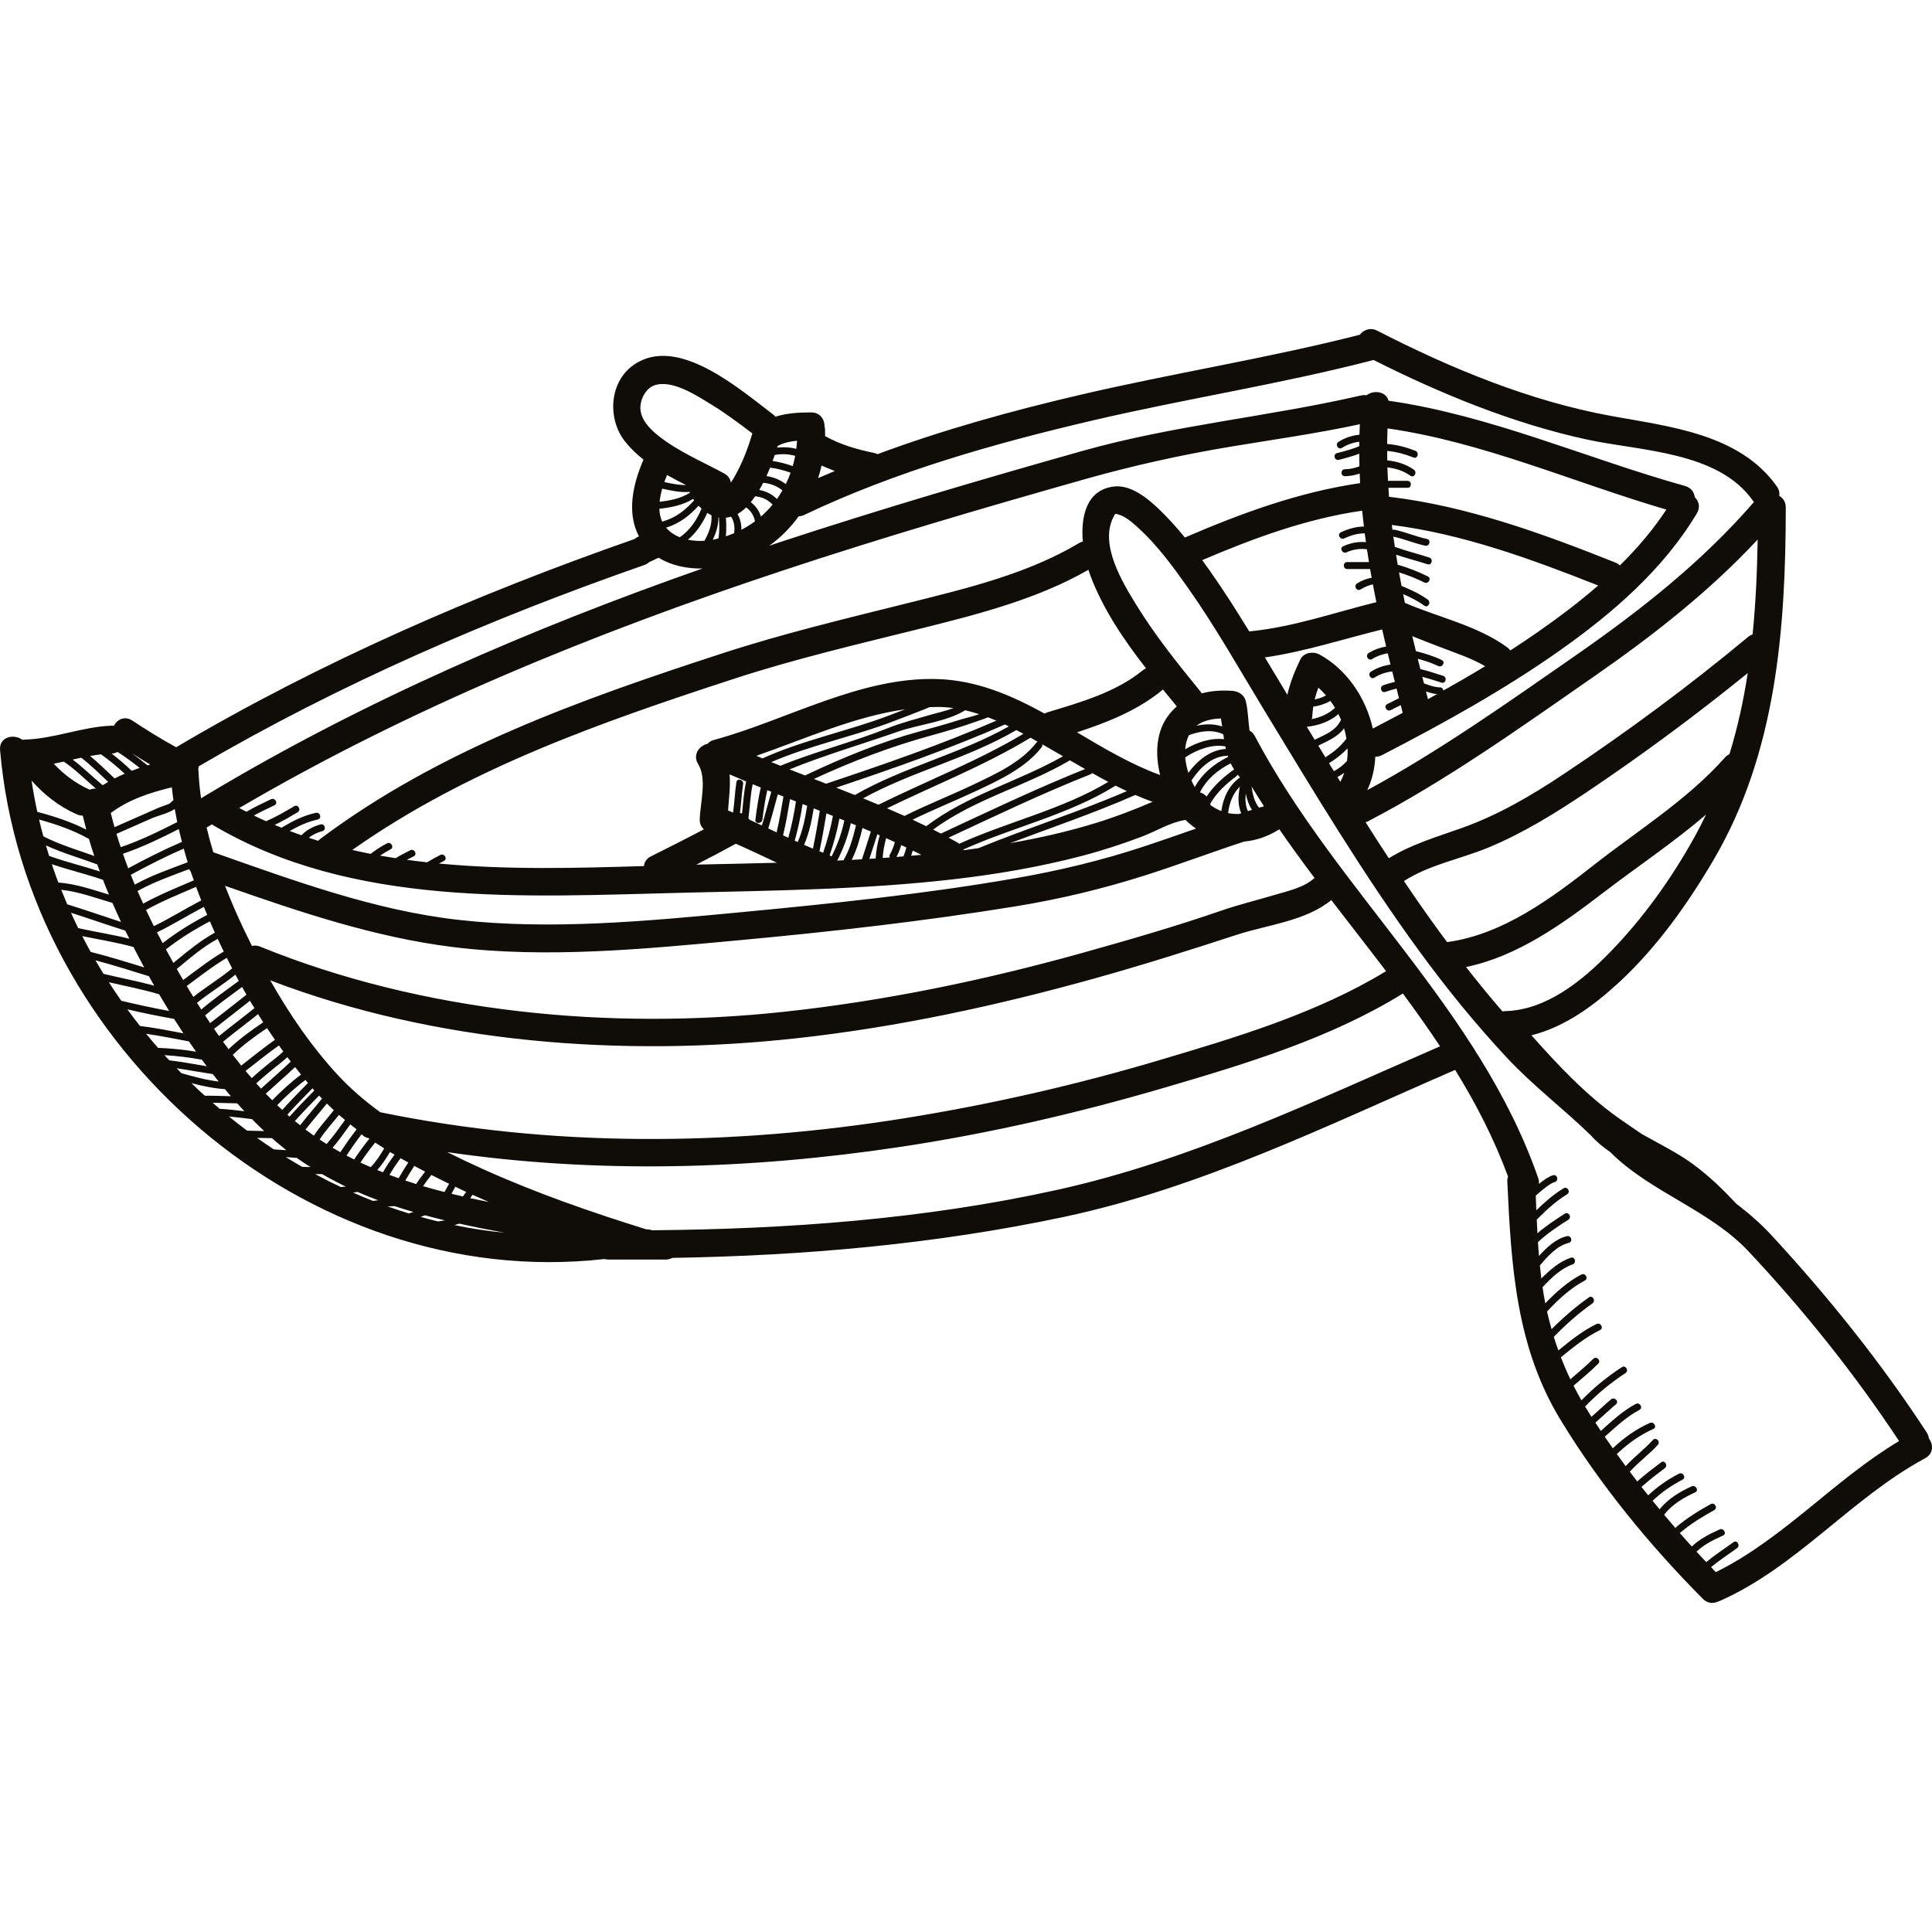 <svg width="54" height="54" viewBox="0 0 54 54" fill="none" xmlns="http://www.w3.org/2000/svg">
<g clip-path="url(#clip0_1022_576)">
<path d="M53.912 40.201C53.906 40.147 53.887 40.09 53.849 40.032C52.577 38.087 51.116 36.263 49.541 34.555C49.227 34.213 48.888 33.916 48.53 33.645C48.17 33.258 47.791 32.891 47.364 32.571C46.905 32.227 46.388 31.979 45.892 31.698C45.665 31.544 45.438 31.391 45.215 31.232C44.313 30.589 43.539 29.762 42.804 28.937C43.743 28.704 44.567 28.094 45.272 27.439C46.321 26.464 47.176 25.259 47.898 24.028C49.649 21.043 49.91 17.577 49.913 14.186C49.913 14.027 49.836 13.919 49.73 13.861C49.745 13.78 49.729 13.691 49.666 13.6C48.631 12.128 46.671 11.925 45.037 11.627C42.77 11.215 40.539 10.294 38.499 9.245C38.301 9.142 38.112 9.22 38.005 9.357C35.427 10.015 32.777 10.431 30.186 11.037C28.271 11.484 26.37 12.009 24.527 12.694C24.496 12.678 24.463 12.666 24.429 12.659C23.95 12.561 23.49 12.428 23.062 12.19C23.063 12.131 23.062 12.072 23.06 12.013C23.059 11.982 23.055 11.951 23.047 11.921C23.049 11.725 22.924 11.526 22.671 11.527C22.332 11.527 21.991 11.546 21.674 11.647C21.652 11.622 21.629 11.599 21.603 11.58C20.681 10.885 18.959 9.364 17.736 10.182C17.023 10.66 16.969 11.704 17.47 12.34C17.622 12.532 17.796 12.697 17.986 12.846C17.696 13.522 17.506 14.316 17.858 14.991L17.805 15.018C17.779 15.031 17.756 15.047 17.735 15.066C13.297 16.618 8.973 18.491 4.923 20.886C4.505 20.656 4.099 20.406 3.701 20.142C3.484 19.998 3.275 20.109 3.182 20.287C3.16 20.285 3.139 20.282 3.115 20.283C2.292 20.314 1.51 20.652 0.683 20.672C0.663 20.673 0.644 20.676 0.626 20.679C0.389 20.5 -0.03 20.593 0.002 20.964C0.711 29.263 8.565 36.134 16.894 35.19C16.928 35.199 16.964 35.205 17.005 35.205H18.603C18.677 35.205 18.739 35.187 18.791 35.158C22.465 35.099 26.141 34.776 29.739 34.013C33.559 33.201 37.111 31.451 40.672 29.904C41.253 30.846 41.761 31.83 42.15 32.884C42.134 32.93 42.127 32.98 42.13 33.029C42.239 35.374 42.368 37.638 43.623 39.695C44.723 41.5 46.106 43.189 47.595 44.687C47.725 44.818 47.881 44.826 48.01 44.767C48.029 44.761 48.048 44.757 48.067 44.748C50.227 43.792 51.746 41.872 53.807 40.759C54.047 40.629 54.04 40.371 53.912 40.201ZM47.345 23.427C46.699 24.584 45.917 25.676 44.99 26.626C44.225 27.41 43.215 28.238 42.065 28.261C42.041 28.262 42.017 28.265 41.994 28.269C41.643 27.865 41.305 27.45 40.976 27.028C42.41 26.735 43.678 25.82 44.817 24.947C45.757 24.227 46.773 23.549 47.684 22.769C47.578 22.992 47.465 23.211 47.345 23.427ZM48.339 21.078C48.29 21.101 48.247 21.134 48.211 21.175C47.167 22.349 45.804 23.195 44.575 24.157C43.373 25.099 42.022 26.111 40.47 26.329C40.462 26.33 40.456 26.332 40.449 26.334C40.376 26.236 40.303 26.139 40.231 26.041C39.892 25.576 39.562 25.104 39.241 24.626C39.946 24.169 40.833 24.007 41.599 23.69C42.587 23.281 43.497 22.713 44.382 22.119C45.92 21.084 47.411 19.981 48.85 18.813C48.732 19.581 48.567 20.338 48.339 21.078ZM48.986 17.731C48.943 17.747 48.9 17.769 48.86 17.802C47.206 19.178 45.485 20.451 43.694 21.643C42.805 22.235 41.873 22.782 40.863 23.141C40.159 23.392 39.448 23.597 38.818 23.989C38.599 23.655 38.383 23.32 38.169 22.982C38.192 22.975 38.216 22.966 38.24 22.954C40.452 21.799 42.517 20.322 44.563 18.901C46.2 17.763 47.77 16.538 49.127 15.08C49.113 15.965 49.074 16.852 48.986 17.731ZM37.282 21.554C37.236 21.48 37.191 21.406 37.146 21.332C37.335 21.216 37.514 21.079 37.664 20.916C37.67 21.034 37.665 21.152 37.649 21.269C37.545 21.386 37.42 21.482 37.282 21.554ZM37.572 21.599C37.543 21.686 37.507 21.771 37.463 21.852C37.436 21.808 37.409 21.763 37.382 21.719C37.449 21.684 37.512 21.644 37.572 21.599ZM37.185 19.591C37.23 19.653 37.274 19.716 37.314 19.783C37.138 19.951 36.904 20.054 36.662 20.1C36.673 20.067 36.68 20.031 36.681 19.991C36.685 19.91 36.694 19.83 36.706 19.751C36.875 19.73 37.037 19.675 37.185 19.591ZM36.746 19.55C36.774 19.438 36.807 19.327 36.848 19.219C36.924 19.287 36.996 19.36 37.063 19.438C36.964 19.491 36.857 19.529 36.746 19.55ZM37.41 19.958C37.436 20.012 37.461 20.067 37.484 20.122C37.48 20.128 37.476 20.131 37.473 20.137C37.327 20.432 37.024 20.539 36.746 20.676C36.673 20.556 36.599 20.435 36.526 20.314C36.848 20.28 37.169 20.169 37.41 19.958ZM37.567 20.356C37.596 20.451 37.617 20.547 37.633 20.644C37.478 20.857 37.271 21.027 37.045 21.166C36.979 21.058 36.913 20.95 36.847 20.842C37.113 20.707 37.392 20.597 37.567 20.356ZM36.878 18.293C36.702 18.199 36.44 18.237 36.345 18.432C36.188 18.756 36.06 19.079 35.982 19.419C35.972 19.404 35.963 19.388 35.954 19.372C35.752 19.04 35.553 18.707 35.354 18.375C36.469 18.214 37.538 17.863 38.632 17.593C38.668 17.752 38.705 17.911 38.743 18.07C38.571 18.1 38.405 18.158 38.254 18.253C38.148 18.32 38.246 18.488 38.352 18.421C38.488 18.335 38.634 18.285 38.788 18.26C38.813 18.366 38.84 18.471 38.866 18.576C38.671 18.601 38.485 18.668 38.319 18.772C38.213 18.839 38.311 19.008 38.417 18.94C38.567 18.845 38.736 18.785 38.913 18.766C38.937 18.863 38.962 18.961 38.987 19.058C38.879 19.083 38.773 19.116 38.666 19.151C38.548 19.191 38.599 19.379 38.718 19.339C38.823 19.304 38.927 19.271 39.034 19.246C39.057 19.336 39.08 19.426 39.102 19.515L38.773 19.68C38.661 19.736 38.759 19.904 38.871 19.848L39.151 19.708C39.169 19.78 39.187 19.852 39.206 19.924C38.928 20.072 38.65 20.219 38.37 20.364C38.179 19.498 37.627 18.695 36.878 18.293ZM34.192 20.525C34.198 20.57 34.204 20.616 34.211 20.661C33.844 20.619 33.455 20.747 33.126 20.942C33.137 20.806 33.169 20.673 33.229 20.55C33.543 20.43 33.901 20.382 34.192 20.525ZM33.442 20.284C33.629 20.14 33.878 20.09 34.125 20.081C34.138 20.156 34.148 20.23 34.159 20.304C33.931 20.228 33.683 20.232 33.442 20.284ZM34.994 22.636C34.956 22.649 34.918 22.66 34.879 22.672C34.81 22.517 34.8 22.349 34.82 22.181C34.852 22.344 34.905 22.501 34.994 22.636ZM34.983 21.984C35.095 22.168 35.209 22.351 35.326 22.532C35.313 22.54 35.3 22.546 35.288 22.553C35.264 22.556 35.241 22.559 35.216 22.567C35.207 22.57 35.199 22.573 35.19 22.575C35.06 22.413 35.01 22.195 34.983 21.984ZM35.758 23.179C36.075 23.64 36.405 24.092 36.742 24.54C36.738 24.543 36.734 24.545 36.731 24.548C36.44 24.81 35.986 24.907 35.621 25.015C35.131 25.162 34.633 25.281 34.149 25.448C32.864 25.892 31.552 26.271 30.242 26.637C27.52 27.396 24.751 27.972 21.94 28.277C17.071 28.805 11.829 28.314 7.273 26.459C7.186 26.423 7.109 26.421 7.043 26.441C6.967 26.29 6.893 26.138 6.82 25.986C6.628 25.583 6.451 25.174 6.289 24.758C8.362 25.485 10.465 26.197 12.65 26.469C15.274 26.795 18.023 26.524 20.645 26.281C23.233 26.042 25.835 25.748 28.401 25.33C29.622 25.131 30.827 24.842 32.006 24.467C32.935 24.171 33.848 23.826 34.775 23.522C35.102 23.492 35.435 23.384 35.758 23.179ZM10.629 31.087C10.195 30.772 9.789 30.424 9.427 30.031C8.7 29.242 8.086 28.342 7.554 27.401C12.171 29.166 17.394 29.555 22.27 29.019C25.099 28.709 27.883 28.104 30.621 27.34C31.949 26.969 33.263 26.554 34.573 26.126C35.422 25.849 36.498 25.744 37.21 25.157C37.719 25.821 38.236 26.479 38.742 27.144C36.797 28.327 34.545 28.997 32.378 29.64C30.053 30.33 27.685 30.869 25.29 31.254C20.446 32.032 15.444 32.08 10.629 31.087ZM11.411 32.492C11.317 32.636 11.227 32.783 11.142 32.932C11.056 32.901 10.971 32.871 10.886 32.839C10.978 32.676 11.086 32.523 11.195 32.372C11.267 32.413 11.339 32.452 11.411 32.492ZM10.738 32.098C10.628 32.286 10.511 32.47 10.36 32.622C10.264 32.58 10.169 32.539 10.075 32.494C10.203 32.302 10.34 32.115 10.486 31.935C10.569 31.991 10.653 32.044 10.738 32.098ZM9.791 31.428C9.849 31.475 9.909 31.52 9.968 31.565C9.808 31.772 9.656 31.986 9.514 32.205C9.441 32.164 9.368 32.123 9.296 32.08C9.475 31.873 9.63 31.648 9.791 31.428ZM9.128 31.976C9.063 31.935 8.998 31.894 8.934 31.851C9.091 31.605 9.292 31.39 9.475 31.161C9.53 31.21 9.587 31.256 9.643 31.304C9.477 31.532 9.316 31.765 9.128 31.976ZM5.867 25.752C5.912 25.858 5.959 25.964 6.005 26.069C5.588 26.294 5.218 26.612 4.846 26.914C4.776 26.789 4.706 26.663 4.637 26.536C5.02 26.235 5.435 25.977 5.867 25.752ZM4.546 26.361C4.493 26.261 4.44 26.161 4.388 26.06C4.835 25.842 5.258 25.579 5.698 25.347C5.728 25.423 5.76 25.497 5.792 25.572C5.354 25.799 4.935 26.059 4.546 26.361ZM6.085 26.242C6.14 26.36 6.197 26.478 6.254 26.596C5.856 26.831 5.492 27.117 5.12 27.392C5.06 27.289 5 27.186 4.941 27.083C5.307 26.782 5.672 26.462 6.085 26.242ZM6.338 26.772C6.387 26.87 6.438 26.968 6.489 27.066C6.146 27.353 5.755 27.584 5.404 27.864C5.342 27.763 5.28 27.661 5.219 27.559C5.587 27.288 5.946 27.005 6.338 26.772ZM6.579 27.242C6.61 27.301 6.642 27.358 6.674 27.416C6.321 27.676 5.96 27.932 5.626 28.217C5.586 28.155 5.545 28.093 5.506 28.03C5.85 27.75 6.236 27.521 6.579 27.242ZM6.767 27.587C6.807 27.659 6.849 27.73 6.89 27.802C6.553 28.069 6.212 28.331 5.874 28.596C5.827 28.525 5.779 28.454 5.732 28.383C6.061 28.099 6.417 27.845 6.767 27.587ZM6.987 27.972C7.027 28.041 7.069 28.109 7.111 28.178C6.785 28.443 6.447 28.692 6.122 28.958C6.075 28.891 6.028 28.825 5.982 28.758C6.316 28.494 6.653 28.236 6.987 27.972ZM7.213 28.345C7.26 28.421 7.309 28.497 7.357 28.573C7.017 28.803 6.686 29.042 6.388 29.326C6.336 29.256 6.284 29.187 6.234 29.117C6.555 28.853 6.889 28.606 7.213 28.345ZM7.464 28.736C7.536 28.846 7.61 28.953 7.685 29.061C7.362 29.291 7.055 29.541 6.742 29.783C6.662 29.684 6.583 29.584 6.506 29.483C6.8 29.201 7.127 28.963 7.464 28.736ZM7.795 29.221C7.835 29.278 7.877 29.334 7.918 29.39C7.797 29.512 7.642 29.618 7.522 29.718C7.359 29.854 7.192 29.988 7.036 30.134C6.978 30.067 6.92 30.001 6.864 29.933C7.172 29.693 7.476 29.447 7.795 29.221ZM7.659 29.856C7.775 29.759 7.914 29.66 8.032 29.548C8.064 29.589 8.096 29.629 8.128 29.671C7.856 29.929 7.572 30.173 7.296 30.427C7.251 30.379 7.206 30.331 7.163 30.282C7.321 30.132 7.493 29.995 7.659 29.856ZM8.248 29.825C8.303 29.896 8.359 29.965 8.415 30.035C8.129 30.247 7.861 30.494 7.61 30.753C7.55 30.692 7.488 30.632 7.428 30.569C7.7 30.32 7.98 30.078 8.248 29.825ZM8.537 30.186C8.56 30.214 8.584 30.241 8.608 30.269C8.363 30.515 8.122 30.765 7.889 31.022C7.842 30.978 7.794 30.936 7.747 30.89C7.993 30.637 8.256 30.393 8.537 30.186ZM8.734 30.418C8.751 30.439 8.768 30.459 8.786 30.48C8.549 30.718 8.316 30.959 8.093 31.21C8.073 31.192 8.053 31.172 8.032 31.154C8.26 30.903 8.495 30.659 8.734 30.418ZM8.919 30.622C8.945 30.651 8.973 30.678 9 30.706C8.8 30.957 8.586 31.198 8.388 31.451C8.339 31.413 8.29 31.375 8.242 31.335C8.46 31.09 8.688 30.855 8.919 30.622ZM34.632 22.75C34.529 22.755 34.426 22.746 34.326 22.725C34.359 22.447 34.458 22.177 34.656 21.985C34.603 22.236 34.593 22.497 34.692 22.731C34.672 22.738 34.652 22.744 34.632 22.75ZM34.137 22.669C34.03 22.628 33.929 22.573 33.836 22.505C33.834 22.492 33.831 22.478 33.828 22.464C34.003 22.154 34.269 21.909 34.557 21.696C34.575 21.683 34.586 21.667 34.593 21.65C34.613 21.675 34.633 21.701 34.655 21.725C34.656 21.727 34.658 21.728 34.659 21.73C34.346 21.946 34.189 22.299 34.137 22.669ZM34.459 21.529C34.173 21.739 33.915 21.974 33.725 22.264C33.675 22.208 33.611 22.168 33.539 22.147C33.725 21.78 34.033 21.52 34.398 21.336C34.426 21.395 34.459 21.454 34.495 21.512C34.482 21.515 34.47 21.52 34.459 21.529ZM33.395 22C33.36 21.941 33.329 21.88 33.301 21.817C33.527 21.473 33.859 21.144 34.281 21.126C34.293 21.125 34.303 21.122 34.314 21.118C34.318 21.131 34.321 21.143 34.325 21.156C33.938 21.346 33.601 21.621 33.395 22ZM33.215 21.6C33.169 21.461 33.14 21.316 33.127 21.17C33.453 20.951 33.877 20.792 34.249 20.862C34.254 20.886 34.257 20.91 34.263 20.933C33.826 20.96 33.471 21.253 33.215 21.6ZM33.134 22.917C33.225 23.006 33.324 23.086 33.428 23.159C32.94 23.329 32.451 23.502 31.959 23.664C30.785 24.051 29.59 24.338 28.371 24.549C25.822 24.992 23.22 25.259 20.644 25.503C18.078 25.746 15.389 26 12.819 25.711C10.464 25.447 8.188 24.604 5.962 23.821C5.892 23.593 5.83 23.362 5.775 23.13C5.823 23.1 5.873 23.072 5.922 23.042C5.926 23.045 5.93 23.048 5.935 23.051C9.846 25.378 14.698 25.059 19.071 24.953C21.615 24.891 24.163 24.866 26.694 24.571C27.888 24.432 29.075 24.227 30.239 23.923C30.809 23.774 31.369 23.591 31.92 23.382C32.314 23.233 32.711 22.982 33.134 22.917ZM20.392 21.644C20.546 21.712 20.701 21.778 20.856 21.843C20.789 22.137 20.773 22.439 20.74 22.739C20.721 22.733 20.702 22.725 20.682 22.722C20.718 22.453 20.729 22.182 20.77 21.914C20.789 21.791 20.602 21.738 20.583 21.862C20.539 22.144 20.53 22.43 20.489 22.712C20.442 22.692 20.396 22.672 20.349 22.653C20.374 22.32 20.419 21.975 20.392 21.644ZM20.567 23.582C20.953 23.753 21.334 23.936 21.717 24.114C20.998 24.134 20.28 24.148 19.563 24.164L19.463 24.166C19.834 23.977 20.202 23.783 20.567 23.582ZM29.132 20.803C29.326 20.914 29.519 21.025 29.711 21.137C28.468 21.846 27.035 22.218 25.89 23.093C25.763 23.031 25.635 22.97 25.507 22.911C26.091 22.625 26.698 22.382 27.287 22.106C27.931 21.804 28.666 21.463 29.113 20.887C29.133 20.86 29.138 20.831 29.132 20.803ZM27.35 23.706C27.244 23.722 27.137 23.737 27.03 23.751C26.999 23.755 26.967 23.759 26.935 23.763C26.934 23.756 26.93 23.75 26.928 23.743C28.318 23.116 29.882 22.771 31.18 21.959C31.285 22.012 31.39 22.062 31.496 22.112C30.137 22.7 28.72 23.144 27.35 23.706ZM31.733 22.219C31.891 22.288 32.052 22.353 32.214 22.412C31.701 22.632 31.189 22.829 30.655 22.995C29.864 23.24 29.053 23.423 28.236 23.566C29.404 23.123 30.59 22.724 31.733 22.219ZM26.812 23.583C26.796 23.57 26.778 23.558 26.759 23.547C26.678 23.501 26.596 23.457 26.513 23.413C27.826 22.801 29.133 22.175 30.48 21.642C30.5 21.634 30.513 21.621 30.524 21.606C30.674 21.691 30.826 21.774 30.978 21.854C29.696 22.624 28.171 22.967 26.812 23.583ZM26.298 23.299C26.226 23.262 26.154 23.224 26.082 23.188C27.233 22.333 28.677 21.975 29.905 21.251C30.046 21.332 30.187 21.414 30.328 21.495C28.961 22.042 27.633 22.678 26.298 23.299ZM25.756 23.894C25.66 23.903 25.563 23.91 25.466 23.918C25.483 23.87 25.498 23.822 25.512 23.773C25.594 23.813 25.675 23.853 25.756 23.894ZM28.975 20.749C28.538 21.315 27.819 21.637 27.189 21.938C26.558 22.239 25.905 22.493 25.281 22.806C25.119 22.733 24.956 22.662 24.792 22.592C26.132 21.94 27.528 21.393 28.804 20.619C28.869 20.655 28.934 20.691 28.998 20.728C28.989 20.733 28.982 20.741 28.975 20.749ZM25.334 23.688C25.312 23.772 25.285 23.855 25.252 23.936C25.187 23.941 25.121 23.948 25.056 23.952C25.113 23.845 25.156 23.734 25.19 23.62C25.238 23.642 25.286 23.665 25.334 23.688ZM24.869 23.966C24.803 23.971 24.736 23.976 24.67 23.98C24.683 23.792 24.719 23.608 24.767 23.427C24.849 23.463 24.93 23.501 25.012 23.538C24.979 23.657 24.936 23.773 24.873 23.882C24.866 23.895 24.861 23.909 24.861 23.924C24.86 23.938 24.863 23.953 24.869 23.966ZM24.554 22.492C24.411 22.432 24.267 22.373 24.124 22.314C25.496 21.559 27.052 21.199 28.408 20.406C28.474 20.44 28.54 20.476 28.605 20.511C27.312 21.28 25.901 21.826 24.554 22.492ZM22.082 22.336C22.137 22.358 22.192 22.379 22.247 22.4C22.197 22.743 22.126 23.082 22.034 23.416C21.985 23.393 21.935 23.37 21.886 23.348C21.97 23.014 22.023 22.675 22.082 22.336ZM21.706 23.264C21.629 23.227 21.551 23.191 21.473 23.154C21.572 22.84 21.65 22.519 21.74 22.202C21.792 22.223 21.845 22.243 21.898 22.264C21.839 22.598 21.787 22.934 21.706 23.264ZM22.432 22.473L22.561 22.523C22.505 22.87 22.438 23.214 22.297 23.535C22.269 23.523 22.241 23.511 22.213 23.498C22.307 23.161 22.38 22.819 22.432 22.473ZM22.744 22.595L22.914 22.662C22.856 23.015 22.795 23.369 22.722 23.72C22.639 23.685 22.556 23.65 22.474 23.614C22.615 23.289 22.686 22.945 22.744 22.595ZM23.099 22.734C23.159 22.758 23.219 22.782 23.28 22.806C23.216 23.155 23.123 23.496 23.007 23.835C22.973 23.821 22.938 23.808 22.904 23.794C22.978 23.443 23.04 23.089 23.099 22.734ZM23.463 22.879C23.509 22.897 23.554 22.916 23.599 22.934C23.529 23.283 23.403 23.619 23.243 23.937C23.225 23.926 23.207 23.916 23.188 23.908C23.304 23.569 23.398 23.227 23.463 22.879ZM23.781 23.008C23.829 23.027 23.877 23.048 23.925 23.067C23.846 23.407 23.751 23.74 23.577 24.045C23.518 24.048 23.46 24.052 23.401 24.054C23.571 23.721 23.702 23.372 23.781 23.008ZM24.106 23.143C24.185 23.175 24.263 23.209 24.341 23.242C24.262 23.502 24.173 23.759 24.092 24.017C23.996 24.023 23.901 24.029 23.805 24.034C23.947 23.752 24.034 23.45 24.106 23.143ZM24.522 23.319C24.544 23.328 24.566 23.338 24.588 23.348C24.529 23.559 24.487 23.774 24.475 23.994C24.416 23.998 24.358 24.002 24.299 24.006C24.373 23.776 24.45 23.549 24.522 23.319ZM23.893 22.221C23.72 22.152 23.546 22.084 23.372 22.015C24.963 21.481 26.552 20.926 28.089 20.249C28.125 20.267 28.162 20.286 28.198 20.303C26.826 21.076 25.26 21.436 23.893 22.221ZM23.09 21.905L22.749 21.772C23.796 21.285 24.905 20.865 26.011 20.561C26.441 20.442 26.869 20.317 27.289 20.167C27.385 20.133 27.503 20.096 27.616 20.049C27.694 20.078 27.772 20.11 27.849 20.142C26.298 20.816 24.693 21.369 23.09 21.905ZM26.817 20.121C26.448 20.24 26.074 20.342 25.7 20.444C24.617 20.739 23.522 21.187 22.501 21.675C22.356 21.619 22.211 21.562 22.067 21.504C23.06 21.102 24.104 20.797 25.113 20.445C25.682 20.247 26.442 20.18 26.978 19.852C27.11 19.883 27.24 19.92 27.369 19.962C27.168 20.032 26.949 20.079 26.817 20.121ZM25.952 19.994C25.574 20.105 25.192 20.202 24.826 20.348C23.837 20.743 22.8 21 21.814 21.403C21.728 21.369 21.643 21.334 21.558 21.3C22.613 20.847 23.745 20.61 24.822 20.216C25.17 20.088 25.514 19.95 25.859 19.817C25.89 19.805 25.931 19.787 25.977 19.765C26.053 19.762 26.13 19.759 26.206 19.759C26.354 19.759 26.502 19.77 26.649 19.791C26.418 19.878 26.162 19.932 25.952 19.994ZM24.845 20C23.68 20.44 22.449 20.683 21.312 21.197C21.255 21.174 21.197 21.15 21.14 21.125C22.508 20.649 23.876 20.026 25.3 19.825C25.148 19.884 24.997 19.943 24.845 20ZM21.264 22.011C21.196 22.307 21.152 22.608 21.114 22.91C21.099 23.034 21.293 23.032 21.309 22.91C21.344 22.632 21.384 22.357 21.446 22.085C21.483 22.1 21.521 22.114 21.558 22.13C21.47 22.443 21.391 22.759 21.295 23.071C21.181 23.018 21.067 22.965 20.952 22.913C20.942 22.897 20.93 22.882 20.918 22.867C20.918 22.865 20.919 22.863 20.92 22.861C20.961 22.547 20.971 22.229 21.038 21.919C21.113 21.951 21.189 21.98 21.264 22.011ZM32.595 20.086C32.3 20.542 32.295 21.142 32.427 21.663C31.615 21.367 30.858 20.916 30.102 20.468C30.95 20.193 31.788 19.859 32.481 19.293C32.49 19.286 32.497 19.279 32.505 19.272C32.634 19.43 32.763 19.588 32.892 19.744C32.777 19.843 32.678 19.959 32.595 20.086ZM31.931 18.743C31.183 19.353 30.188 19.633 29.281 19.908C29.251 19.917 29.222 19.929 29.195 19.944C28.265 19.432 27.301 19.016 26.206 18.98C24.042 18.91 21.98 20.135 19.941 20.686C19.874 20.704 19.818 20.742 19.773 20.79C19.542 20.846 19.353 21.093 19.513 21.355C19.77 21.774 19.568 22.444 19.558 22.91C19.555 23.021 19.601 23.112 19.674 23.18C19.184 23.439 18.689 23.688 18.194 23.936C18.065 24 18.008 24.101 17.999 24.207C16.115 24.264 14.167 24.317 12.268 24.136C12.314 24.111 12.36 24.088 12.407 24.064C12.519 24.008 12.421 23.84 12.309 23.896C12.182 23.959 12.058 24.027 11.938 24.102C11.748 24.081 11.56 24.058 11.371 24.032C11.435 23.999 11.499 23.966 11.564 23.934C11.676 23.878 11.578 23.71 11.466 23.766C11.327 23.835 11.189 23.906 11.058 23.987C10.913 23.965 10.768 23.941 10.624 23.915C10.718 23.85 10.815 23.792 10.915 23.74C11.027 23.682 10.928 23.514 10.817 23.572C10.655 23.655 10.503 23.755 10.36 23.866C10.188 23.832 10.017 23.796 9.847 23.756C13.065 21.488 16.8 20.185 20.52 18.971C22.25 18.406 24.011 17.998 25.776 17.558C27.355 17.164 28.998 16.742 30.421 15.927C30.437 15.976 30.453 16.023 30.469 16.067C30.822 17.016 31.403 17.872 32.032 18.681C31.996 18.697 31.961 18.718 31.931 18.743ZM30.265 15.136C30.231 15.146 30.196 15.158 30.161 15.179C28.721 16.038 27.033 16.442 25.421 16.845C23.651 17.287 21.89 17.706 20.154 18.273C16.233 19.552 12.283 20.95 8.951 23.449C8.93 23.465 8.911 23.482 8.894 23.501C8.806 23.474 8.72 23.445 8.633 23.416C8.741 23.327 8.87 23.268 9.011 23.23C9.132 23.198 9.081 23.011 8.959 23.043C8.752 23.098 8.57 23.196 8.426 23.346C8.317 23.307 8.207 23.267 8.099 23.226C8.346 23.085 8.599 22.967 8.881 22.906C9.004 22.88 8.952 22.692 8.83 22.718C8.492 22.791 8.193 22.942 7.898 23.117C7.888 23.123 7.882 23.131 7.876 23.138C7.809 23.111 7.743 23.085 7.677 23.057C7.898 22.951 8.11 22.828 8.321 22.702C8.428 22.637 8.331 22.469 8.223 22.534C7.967 22.687 7.711 22.835 7.438 22.953C7.323 22.902 7.209 22.849 7.096 22.794C7.283 22.69 7.48 22.602 7.672 22.507C7.785 22.452 7.686 22.284 7.574 22.339C7.343 22.453 7.108 22.556 6.889 22.689C6.821 22.655 6.755 22.62 6.688 22.584C11.466 19.784 16.611 17.694 21.862 15.952C24.65 15.027 27.47 14.201 30.296 13.401C31.656 13.016 33.006 12.716 34.4 12.484C35.604 12.284 36.815 12.115 38.008 11.857C38.003 11.954 37.999 12.052 37.997 12.15C37.789 12.171 37.587 12.238 37.411 12.35C37.305 12.417 37.403 12.586 37.509 12.518C37.656 12.425 37.821 12.367 37.993 12.346C37.992 12.388 37.991 12.431 37.991 12.473C37.79 12.555 37.581 12.612 37.37 12.665C37.248 12.695 37.299 12.883 37.421 12.853C37.615 12.804 37.806 12.751 37.991 12.681C37.992 12.798 37.993 12.916 37.996 13.033C37.867 13.085 37.729 13.113 37.59 13.116C37.464 13.118 37.464 13.312 37.59 13.31C37.731 13.307 37.87 13.283 38.004 13.237C38.007 13.326 38.01 13.415 38.015 13.504C36.312 13.751 34.693 14.345 33.118 15.024C32.899 14.755 32.668 14.496 32.419 14.256C32.093 13.94 31.611 13.534 31.119 13.6C30.365 13.701 30.206 14.438 30.265 15.136ZM19.272 13.748C19.274 13.757 19.278 13.766 19.281 13.775C19.029 13.929 18.752 13.99 18.437 14.024C18.449 13.902 18.475 13.779 18.509 13.659C18.765 13.714 19.017 13.77 19.272 13.748ZM18.568 13.473C18.592 13.405 18.617 13.339 18.643 13.276C18.817 13.374 18.994 13.466 19.172 13.556C18.971 13.56 18.771 13.518 18.568 13.473ZM19.373 13.945C19.382 13.959 19.392 13.971 19.402 13.984C19.163 14.249 18.894 14.471 18.535 14.57C18.524 14.573 18.517 14.578 18.51 14.583C18.458 14.471 18.434 14.348 18.43 14.22C18.78 14.182 19.092 14.114 19.373 13.945ZM19.526 14.136C19.552 14.164 19.58 14.191 19.608 14.216C19.478 14.533 19.28 14.828 18.999 15.017C18.867 14.963 18.745 14.886 18.644 14.78C18.634 14.77 18.625 14.759 18.616 14.748C18.987 14.638 19.273 14.411 19.526 14.136ZM19.767 14.336C19.806 14.361 19.845 14.381 19.885 14.399C19.907 14.656 19.813 14.891 19.691 15.115C19.536 15.125 19.378 15.117 19.227 15.086C19.464 14.887 19.642 14.623 19.767 14.336ZM19.923 15.085C20.018 14.886 20.081 14.68 20.08 14.46C20.085 14.461 20.089 14.461 20.094 14.462C20.108 14.659 20.112 14.855 20.082 15.048C20.047 15.057 20.013 15.067 19.978 15.075C19.96 15.079 19.942 15.082 19.923 15.085ZM20.289 14.469C20.339 14.464 20.388 14.455 20.436 14.441C20.521 14.58 20.544 14.743 20.518 14.903C20.442 14.935 20.365 14.964 20.287 14.99C20.305 14.818 20.302 14.643 20.289 14.469ZM20.615 14.366C20.697 14.32 20.777 14.259 20.856 14.182C20.986 14.277 21.071 14.408 21.102 14.571C20.981 14.66 20.854 14.739 20.722 14.808C20.726 14.654 20.689 14.501 20.615 14.366ZM38.073 14.274C38.087 14.421 38.105 14.568 38.123 14.716C37.9 14.719 37.681 14.782 37.475 14.88C37.362 14.934 37.461 15.102 37.574 15.048C37.752 14.963 37.948 14.906 38.145 14.907C38.155 14.989 38.167 15.071 38.179 15.153C37.961 15.133 37.739 15.177 37.541 15.269C37.427 15.322 37.526 15.49 37.639 15.437C37.816 15.355 38.014 15.326 38.207 15.353C38.225 15.472 38.243 15.591 38.263 15.71H37.655C37.529 15.71 37.529 15.905 37.655 15.905H38.295C38.309 15.986 38.325 16.067 38.339 16.149C38.191 16.173 38.044 16.235 37.93 16.307C37.824 16.374 37.921 16.542 38.028 16.475C38.112 16.422 38.245 16.357 38.372 16.334C38.403 16.5 38.435 16.666 38.469 16.831C37.288 17.123 36.132 17.532 34.916 17.648C34.563 17.07 34.2 16.498 33.808 15.943C33.74 15.847 33.672 15.752 33.602 15.656C35.032 15.044 36.529 14.494 38.073 14.274ZM39.801 19.102C39.785 19.04 39.77 18.979 39.754 18.917C39.933 18.966 40.111 19.02 40.288 19.079C40.407 19.119 40.458 18.931 40.339 18.892C40.128 18.821 39.916 18.755 39.699 18.7C39.675 18.604 39.651 18.509 39.627 18.413C39.823 18.466 40.015 18.527 40.2 18.616C40.312 18.67 40.411 18.502 40.298 18.448C40.066 18.336 39.823 18.263 39.575 18.199C39.542 18.06 39.507 17.921 39.474 17.781C39.734 17.887 39.995 17.987 40.257 18.087C40.671 18.247 41.121 18.392 41.51 18.621C41.125 18.856 40.734 19.081 40.341 19.301C40.337 19.256 40.307 19.214 40.249 19.212C40.091 19.209 39.947 19.154 39.801 19.102ZM40.164 19.401C40.08 19.448 39.996 19.496 39.911 19.543C39.893 19.471 39.875 19.398 39.857 19.326C39.958 19.36 40.058 19.389 40.164 19.401ZM39.268 16.85C39.251 16.769 39.236 16.687 39.219 16.606C39.426 16.696 39.627 16.796 39.81 16.929C39.912 17.003 40.009 16.834 39.909 16.761C39.683 16.597 39.43 16.482 39.173 16.376C39.149 16.251 39.126 16.125 39.103 15.999C39.347 16.072 39.583 16.168 39.81 16.28C39.923 16.336 40.021 16.168 39.909 16.112C39.639 15.979 39.358 15.864 39.066 15.785C39.05 15.692 39.036 15.597 39.021 15.504C39.311 15.602 39.608 15.677 39.899 15.771C40.018 15.81 40.069 15.623 39.95 15.584C39.631 15.479 39.303 15.401 38.986 15.285C38.972 15.19 38.958 15.094 38.945 14.998C39.246 15.065 39.532 15.187 39.834 15.252C39.956 15.279 40.008 15.091 39.886 15.065C39.577 14.998 39.286 14.872 38.978 14.805C38.958 14.801 38.938 14.803 38.92 14.811C38.914 14.765 38.908 14.719 38.902 14.673C40.877 14.921 42.825 15.634 44.67 16.365C44.123 16.841 43.54 17.277 42.951 17.687C42.709 17.855 42.463 18.02 42.215 18.18C42.191 18.149 42.163 18.121 42.132 18.098C41.313 17.491 40.21 17.258 39.268 16.85ZM38.823 13.885C38.817 13.801 38.812 13.718 38.807 13.634H39.341C39.466 13.634 39.466 13.44 39.341 13.44H38.794C38.787 13.315 38.782 13.189 38.778 13.064C39.008 13.09 39.225 13.158 39.421 13.297C39.524 13.37 39.621 13.201 39.519 13.129C39.295 12.97 39.04 12.895 38.774 12.868C38.772 12.781 38.773 12.692 38.772 12.604C39.027 12.626 39.267 12.693 39.509 12.788C39.626 12.834 39.676 12.645 39.561 12.6C39.302 12.499 39.044 12.43 38.772 12.409C38.773 12.264 38.776 12.119 38.782 11.974C41.463 12.358 43.986 13.486 46.575 14.243C46.203 14.81 45.761 15.326 45.278 15.803C45.241 15.769 45.198 15.742 45.152 15.724C43.127 14.917 41.001 14.141 38.823 13.885ZM22.963 13.012C23.085 13.068 23.209 13.118 23.334 13.164C23.178 13.229 23.021 13.296 22.866 13.364C22.904 13.249 22.936 13.131 22.963 13.012ZM22.478 14.392C25.049 13.169 27.798 12.393 30.562 11.747C33.158 11.141 35.814 10.732 38.392 10.062C40.276 11.011 42.31 11.844 44.37 12.288C45.855 12.608 48.026 12.617 48.993 13.993C49.003 14.007 49.013 14.019 49.024 14.031C47.573 15.707 45.847 17.064 44.031 18.326C42.145 19.636 40.24 20.988 38.217 22.084C38.353 21.791 38.425 21.474 38.44 21.151C38.505 21.152 38.571 21.136 38.629 21.105C40.336 20.223 42.021 19.292 43.593 18.184C45.071 17.142 46.49 15.916 47.427 14.35C47.533 14.174 47.482 14.005 47.369 13.895C47.353 13.759 47.27 13.632 47.097 13.583C44.331 12.81 41.666 11.61 38.81 11.2C38.743 10.941 38.4 10.891 38.195 11.048C38.143 11.039 38.089 11.041 38.037 11.054C35.453 11.65 32.818 11.88 30.258 12.603C27.431 13.4 24.613 14.229 21.822 15.146C21.715 15.181 21.608 15.218 21.502 15.253C21.818 15.026 22.094 14.748 22.323 14.432C22.377 14.429 22.43 14.415 22.478 14.392ZM21.735 12.464C21.908 12.375 22.089 12.336 22.278 12.319C22.273 12.395 22.266 12.471 22.256 12.546C22.083 12.5 21.898 12.49 21.72 12.511C21.725 12.495 21.731 12.48 21.735 12.464ZM21.654 12.717C21.842 12.681 22.041 12.688 22.225 12.741C22.206 12.838 22.184 12.933 22.157 13.027C21.972 12.963 21.787 12.912 21.595 12.885C21.616 12.829 21.635 12.773 21.654 12.717ZM21.524 13.071C21.721 13.094 21.91 13.146 22.098 13.212C22.059 13.321 22.014 13.427 21.963 13.531C21.805 13.411 21.619 13.334 21.423 13.306C21.459 13.229 21.492 13.15 21.524 13.071ZM21.332 13.495C21.528 13.509 21.716 13.583 21.869 13.707C21.822 13.789 21.771 13.869 21.716 13.947C21.583 13.815 21.406 13.726 21.221 13.694C21.26 13.629 21.296 13.562 21.332 13.495ZM21.594 14.104C21.495 14.224 21.386 14.336 21.268 14.437C21.218 14.276 21.12 14.138 20.984 14.035C21.027 13.983 21.067 13.929 21.105 13.873C21.288 13.882 21.468 13.97 21.594 14.104ZM17.9 11.431C17.883 11.176 18.049 10.847 18.298 10.767C18.802 10.605 19.48 11.062 19.883 11.307C20.282 11.55 20.655 11.832 21.028 12.114C20.908 12.525 20.754 12.926 20.544 13.3C20.509 13.365 20.47 13.428 20.428 13.489C20.414 13.39 20.357 13.297 20.241 13.233C19.623 12.897 18.958 12.622 18.404 12.181C18.169 11.994 17.921 11.747 17.9 11.431ZM5.552 21.42C9.497 19.113 13.695 17.298 18.007 15.793C18.061 15.775 18.11 15.746 18.152 15.707C18.167 15.702 18.183 15.697 18.197 15.689C18.253 15.662 18.308 15.634 18.364 15.608L18.366 15.607C18.371 15.606 18.376 15.604 18.382 15.601C18.393 15.597 18.404 15.595 18.415 15.591C18.772 15.812 19.213 15.899 19.636 15.889C14.846 17.57 10.166 19.587 5.806 22.2C5.744 22.237 5.682 22.275 5.62 22.313C5.583 22.059 5.559 21.804 5.548 21.548C5.547 21.531 5.543 21.517 5.541 21.501C5.547 21.474 5.551 21.447 5.552 21.42ZM5.625 25.166C5.18 25.399 4.752 25.666 4.3 25.887C4.226 25.737 4.153 25.586 4.081 25.434C4.531 25.185 5.009 24.991 5.481 24.788C5.527 24.915 5.576 25.041 5.625 25.166ZM5.33 24.36C5.358 24.443 5.388 24.524 5.417 24.606C4.94 24.811 4.457 25.006 4.002 25.257C3.948 25.14 3.895 25.023 3.844 24.905C4.302 24.65 4.797 24.478 5.287 24.292C5.299 24.316 5.313 24.339 5.33 24.36ZM5.243 24.092C5.243 24.095 5.244 24.098 5.244 24.101C4.744 24.291 4.236 24.466 3.767 24.725C3.729 24.634 3.692 24.542 3.656 24.451C4.139 24.189 4.63 23.937 5.136 23.72C5.17 23.844 5.205 23.968 5.243 24.092ZM5.086 23.531C4.573 23.751 4.074 24.003 3.584 24.269C3.532 24.134 3.483 23.999 3.436 23.863C3.976 23.68 4.488 23.43 4.997 23.173C5.024 23.293 5.055 23.412 5.086 23.531ZM4.954 22.978C4.439 23.238 3.921 23.494 3.374 23.679C3.333 23.555 3.292 23.431 3.255 23.307C3.587 23.162 3.918 23.015 4.249 22.869C4.393 22.805 4.702 22.733 4.885 22.613C4.906 22.735 4.929 22.856 4.954 22.978ZM4.848 22.367C4.812 22.39 4.782 22.419 4.749 22.452C4.746 22.454 4.746 22.457 4.743 22.46C4.635 22.507 4.465 22.562 4.434 22.576C4.245 22.658 4.057 22.742 3.868 22.826C3.647 22.924 3.424 23.021 3.201 23.119C3.164 22.988 3.129 22.857 3.096 22.724C3.603 22.344 4.195 22.154 4.803 22.006C4.815 22.127 4.831 22.247 4.848 22.367ZM4.198 21.367C4.173 21.374 4.148 21.383 4.123 21.391C3.982 21.275 3.838 21.164 3.69 21.057C3.858 21.163 4.027 21.267 4.198 21.367ZM3.286 21.017C3.499 21.155 3.705 21.304 3.903 21.463C3.828 21.489 3.754 21.515 3.68 21.544C3.502 21.373 3.315 21.212 3.119 21.061C3.177 21.059 3.234 21.044 3.286 21.017ZM2.824 21.084C3.057 21.249 3.276 21.431 3.485 21.626C3.39 21.667 3.296 21.71 3.203 21.758C2.978 21.545 2.757 21.328 2.519 21.13C2.62 21.112 2.722 21.097 2.824 21.084ZM2.271 21.178C2.538 21.385 2.779 21.622 3.024 21.855C2.972 21.885 2.921 21.915 2.87 21.947C2.585 21.712 2.323 21.45 2.031 21.23C2.111 21.213 2.191 21.195 2.271 21.178ZM1.781 21.287C2.105 21.502 2.383 21.789 2.681 22.042C2.621 22.04 2.561 22.051 2.505 22.073C2.114 21.894 1.785 21.648 1.502 21.346C1.595 21.328 1.688 21.307 1.781 21.287ZM0.882 21.818C1.233 22.211 1.645 22.538 2.14 22.759C2.194 22.784 2.253 22.797 2.313 22.797C2.344 22.928 2.377 23.058 2.412 23.188C1.979 22.969 1.514 22.815 1.043 22.692C0.98 22.403 0.926 22.111 0.882 21.818ZM1.092 22.907C1.575 23.038 2.049 23.204 2.485 23.448C2.532 23.607 2.582 23.766 2.635 23.924C2.154 23.753 1.665 23.608 1.212 23.376C1.169 23.22 1.129 23.064 1.092 22.907ZM1.283 23.629C1.745 23.843 2.237 23.982 2.718 24.16C2.741 24.226 2.766 24.292 2.791 24.358C2.32 24.205 1.838 24.091 1.373 23.923C1.342 23.825 1.312 23.727 1.283 23.629ZM1.448 24.155C1.92 24.314 2.406 24.429 2.878 24.591C2.932 24.73 2.987 24.868 3.045 25.005C2.578 24.863 2.119 24.703 1.63 24.667C1.566 24.498 1.505 24.327 1.448 24.155ZM1.711 24.87C2.203 24.921 2.668 25.098 3.143 25.237C3.221 25.415 3.301 25.593 3.383 25.769C2.881 25.606 2.383 25.431 1.879 25.276C1.821 25.141 1.765 25.006 1.711 24.87ZM1.984 25.512C2.491 25.673 2.993 25.851 3.501 26.011C3.538 26.087 3.577 26.162 3.615 26.238C3.143 26.12 2.661 26.047 2.186 25.942C2.116 25.8 2.049 25.656 1.984 25.512ZM2.299 26.164C2.777 26.263 3.26 26.339 3.73 26.469C3.828 26.66 3.928 26.851 4.029 27.04C3.533 26.886 3.038 26.733 2.534 26.606C2.453 26.46 2.375 26.313 2.299 26.164ZM2.668 26.841C3.169 26.974 3.664 27.131 4.16 27.285C4.16 27.285 4.16 27.285 4.161 27.285C4.162 27.287 4.163 27.289 4.165 27.291C4.212 27.377 4.261 27.463 4.31 27.549C3.842 27.423 3.365 27.334 2.893 27.219C2.816 27.094 2.741 26.968 2.668 26.841ZM3.042 27.454C3.512 27.562 3.986 27.653 4.448 27.79C4.54 27.947 4.633 28.102 4.727 28.257C4.279 28.174 3.833 28.078 3.39 27.972C3.271 27.802 3.155 27.629 3.042 27.454ZM3.56 28.212C3.993 28.313 4.428 28.401 4.866 28.479C4.951 28.614 5.038 28.748 5.126 28.882C4.723 28.805 4.32 28.725 3.912 28.676C3.792 28.524 3.674 28.369 3.56 28.212ZM4.085 28.895C4.485 28.951 4.881 29.034 5.279 29.107C5.345 29.203 5.412 29.299 5.48 29.394C5.128 29.337 4.773 29.302 4.417 29.288C4.304 29.159 4.194 29.028 4.085 28.895ZM4.596 29.492C4.947 29.513 5.296 29.555 5.642 29.619C5.687 29.68 5.733 29.74 5.779 29.801C5.43 29.745 5.082 29.678 4.731 29.636C4.686 29.587 4.64 29.541 4.596 29.492ZM4.939 29.858C5.276 29.907 5.61 29.973 5.947 30.02C6.002 30.091 6.056 30.161 6.112 30.23C5.758 30.187 5.412 30.093 5.068 29.995C5.024 29.95 4.983 29.903 4.939 29.858ZM5.348 30.273C5.656 30.354 5.966 30.42 6.285 30.442C6.341 30.509 6.398 30.574 6.455 30.64C6.211 30.634 5.967 30.623 5.724 30.626C5.596 30.511 5.471 30.393 5.348 30.273ZM5.945 30.822C6.173 30.825 6.401 30.836 6.63 30.839C6.696 30.913 6.763 30.987 6.83 31.059C6.601 31.031 6.371 31.005 6.14 30.992C6.074 30.936 6.01 30.878 5.945 30.822ZM6.397 31.206C6.613 31.226 6.829 31.253 7.044 31.28C7.155 31.393 7.269 31.505 7.384 31.614C7.225 31.612 7.066 31.608 6.907 31.602C6.735 31.474 6.564 31.341 6.397 31.206ZM7.185 31.805C7.323 31.808 7.461 31.81 7.599 31.811C7.731 31.927 7.866 32.04 8.005 32.148C7.888 32.139 7.771 32.132 7.654 32.126C7.496 32.022 7.34 31.915 7.185 31.805ZM8.445 32.614C8.291 32.525 8.139 32.434 7.988 32.341C8.091 32.348 8.193 32.355 8.296 32.364C8.421 32.453 8.548 32.538 8.678 32.62C8.601 32.618 8.523 32.617 8.445 32.614ZM8.539 31.572C8.731 31.324 8.94 31.089 9.136 30.845C9.2 30.908 9.265 30.97 9.331 31.031C9.145 31.269 8.937 31.488 8.773 31.742C8.694 31.686 8.616 31.63 8.539 31.572ZM9.525 33.178C9.284 33.064 9.045 32.944 8.81 32.817C8.874 32.818 8.938 32.817 9.002 32.816C9.218 32.941 9.44 33.057 9.665 33.165C9.619 33.17 9.572 33.174 9.525 33.178ZM10.107 31.701C10.152 31.754 10.217 31.794 10.305 31.813C10.311 31.818 10.318 31.822 10.325 31.826C10.174 32.014 10.031 32.207 9.898 32.408C9.827 32.373 9.756 32.336 9.685 32.298C9.818 32.094 9.959 31.895 10.107 31.701ZM10.425 33.566C10.238 33.493 10.053 33.416 9.87 33.335C9.911 33.329 9.952 33.322 9.994 33.315C10.184 33.398 10.375 33.476 10.569 33.548C10.521 33.553 10.473 33.559 10.425 33.566ZM10.545 32.703C10.682 32.55 10.794 32.377 10.9 32.199C10.942 32.224 10.985 32.248 11.028 32.273C10.912 32.433 10.799 32.594 10.704 32.766C10.651 32.745 10.597 32.725 10.545 32.703ZM11.426 33.915C11.227 33.854 11.03 33.789 10.834 33.719C10.899 33.715 10.965 33.713 11.03 33.712C11.204 33.77 11.379 33.823 11.555 33.875C11.512 33.889 11.469 33.902 11.426 33.915ZM11.632 33.095C11.53 33.063 11.429 33.03 11.329 32.996C11.409 32.858 11.492 32.721 11.58 32.587C11.68 32.642 11.781 32.696 11.882 32.749C11.798 32.855 11.718 32.965 11.642 33.076C11.638 33.082 11.634 33.088 11.632 33.095ZM12.24 34.139C12.078 34.1 11.917 34.058 11.757 34.013C11.798 33.998 11.84 33.983 11.881 33.968C12.064 34.018 12.248 34.064 12.434 34.109C12.37 34.122 12.305 34.132 12.24 34.139ZM12.424 33.318C12.223 33.267 12.024 33.212 11.825 33.153C11.899 33.046 11.976 32.941 12.057 32.84C12.222 32.924 12.387 33.007 12.553 33.087C12.508 33.163 12.465 33.24 12.424 33.318ZM12.701 34.242C12.747 34.23 12.793 34.216 12.838 34.201C13.258 34.294 13.681 34.378 14.107 34.455C13.635 34.41 13.165 34.339 12.701 34.242ZM12.618 33.366C12.653 33.3 12.689 33.235 12.727 33.17C12.808 33.209 12.889 33.249 12.971 33.286C12.99 33.295 13.01 33.304 13.03 33.313C13.005 33.347 12.98 33.383 12.955 33.417C12.949 33.424 12.945 33.433 12.941 33.442C12.834 33.417 12.725 33.393 12.618 33.366ZM13.142 33.489C13.165 33.458 13.187 33.426 13.209 33.395C13.361 33.464 13.513 33.531 13.666 33.597C13.491 33.563 13.316 33.527 13.142 33.489ZM29.532 33.261C25.832 34.077 22.013 34.356 18.228 34.386C18.184 34.37 18.138 34.362 18.091 34.362H18.069C16.52 33.881 14.985 33.346 13.505 32.679C13.166 32.527 12.831 32.368 12.499 32.202C16.689 32.812 20.952 32.688 25.145 32.059C27.661 31.682 30.145 31.106 32.585 30.39C34.84 29.729 37.197 29.015 39.211 27.769C39.569 28.254 39.918 28.744 40.25 29.245C36.75 30.765 33.279 32.436 29.532 33.261ZM47.957 43.942C47.912 43.896 47.869 43.848 47.824 43.802C48.055 43.612 48.306 43.447 48.55 43.272C48.651 43.199 48.554 43.031 48.452 43.104C48.196 43.288 47.932 43.461 47.691 43.66C47.599 43.563 47.507 43.468 47.418 43.37C47.628 43.169 47.894 43.037 48.16 42.918C48.275 42.866 48.175 42.699 48.062 42.749C47.784 42.874 47.507 43.014 47.287 43.225C47.173 43.099 47.059 42.974 46.948 42.846C46.957 42.842 46.966 42.839 46.974 42.831C47.261 42.586 47.584 42.392 47.912 42.209C48.022 42.147 47.923 41.979 47.813 42.041C47.471 42.232 47.136 42.438 46.837 42.694C46.832 42.698 46.83 42.703 46.827 42.707C46.721 42.585 46.616 42.461 46.512 42.337C46.512 42.336 46.513 42.336 46.514 42.335C46.739 42.048 47.053 41.861 47.38 41.712C47.495 41.661 47.395 41.493 47.282 41.544C46.946 41.696 46.62 41.894 46.386 42.185C46.321 42.106 46.255 42.028 46.19 41.948C46.439 41.712 46.721 41.514 47.026 41.358C47.137 41.3 47.039 41.133 46.928 41.19C46.614 41.35 46.324 41.554 46.068 41.795C46.005 41.717 45.941 41.64 45.88 41.561C46.086 41.375 46.307 41.206 46.529 41.039C46.629 40.964 46.532 40.795 46.431 40.871C46.202 41.043 45.974 41.216 45.761 41.407C45.691 41.316 45.622 41.226 45.554 41.135C45.794 40.866 46.093 40.652 46.336 40.386C46.421 40.293 46.283 40.155 46.199 40.248C45.961 40.509 45.677 40.721 45.438 40.979C45.355 40.867 45.273 40.754 45.191 40.641C45.492 40.355 45.826 40.112 46.21 39.94C46.325 39.889 46.226 39.721 46.112 39.772C45.724 39.945 45.384 40.191 45.078 40.48C45.003 40.372 44.927 40.265 44.853 40.157C45.16 39.886 45.456 39.6 45.821 39.408C45.932 39.35 45.833 39.182 45.722 39.24C45.354 39.434 45.053 39.72 44.744 39.994C44.693 39.917 44.642 39.84 44.591 39.764C44.785 39.595 44.97 39.417 45.167 39.251C45.263 39.17 45.124 39.033 45.029 39.113C44.842 39.27 44.666 39.44 44.483 39.6C44.474 39.587 44.465 39.574 44.456 39.56C44.404 39.479 44.354 39.397 44.304 39.314C44.642 38.96 45.018 38.649 45.431 38.38C45.535 38.312 45.438 38.143 45.333 38.212C44.921 38.481 44.542 38.789 44.202 39.14C44.125 39.006 44.051 38.869 43.981 38.731C44.215 38.531 44.451 38.333 44.67 38.117C44.76 38.029 44.622 37.891 44.533 37.979C44.329 38.18 44.11 38.366 43.892 38.551C43.796 38.35 43.708 38.145 43.627 37.937C43.974 37.656 44.316 37.373 44.722 37.175C44.834 37.12 44.736 36.952 44.623 37.007C44.229 37.199 43.893 37.471 43.557 37.745C43.511 37.62 43.469 37.493 43.429 37.366C43.762 37.024 44.117 36.706 44.509 36.431C44.611 36.359 44.514 36.19 44.411 36.262C44.035 36.527 43.69 36.827 43.367 37.151C43.32 36.988 43.278 36.823 43.24 36.657C43.554 36.324 43.887 36.007 44.296 35.792C44.408 35.734 44.309 35.566 44.198 35.624C43.812 35.827 43.491 36.117 43.191 36.428C43.161 36.278 43.136 36.127 43.114 35.976C43.361 35.717 43.631 35.452 43.954 35.341C44.072 35.301 44.021 35.113 43.903 35.154C43.588 35.261 43.324 35.491 43.081 35.734C43.066 35.613 43.052 35.492 43.04 35.37C43.263 35.109 43.515 34.82 43.848 34.739C43.97 34.709 43.918 34.522 43.796 34.551C43.481 34.628 43.234 34.862 43.015 35.105C43.004 34.977 42.995 34.848 42.986 34.719C43.242 34.477 43.538 34.281 43.836 34.091C43.941 34.024 43.844 33.855 43.737 33.923C43.473 34.091 43.209 34.266 42.972 34.47C42.965 34.343 42.958 34.216 42.953 34.089C43.214 33.828 43.482 33.574 43.8 33.382C43.908 33.317 43.81 33.149 43.702 33.214C43.42 33.384 43.176 33.6 42.941 33.828C42.936 33.691 42.931 33.555 42.925 33.419C43 33.35 43.078 33.284 43.158 33.222C43.247 33.154 43.349 33.07 43.458 33.037C43.578 33.001 43.527 32.813 43.406 32.849C43.278 32.888 43.165 32.975 43.06 33.054C43.044 33.066 43.029 33.08 43.013 33.092C43.019 33.041 43.013 32.985 42.992 32.925C41.354 28.206 37.371 24.915 35.072 20.573C35.033 20.499 34.981 20.45 34.924 20.419C34.888 20.139 34.882 19.848 34.82 19.596C34.776 19.419 34.615 19.322 34.444 19.31C34.151 19.288 33.86 19.308 33.589 19.38C33.578 19.361 33.566 19.343 33.552 19.326C32.913 18.546 32.285 17.76 31.756 16.9C31.37 16.272 30.74 15.236 31.109 14.476C31.183 14.325 31.172 14.36 31.259 14.381C31.458 14.43 31.659 14.613 31.817 14.756C32.347 15.238 32.78 15.831 33.192 16.413C33.983 17.532 34.651 18.726 35.362 19.895C36.736 22.154 38.094 24.425 39.654 26.563C40.419 27.611 41.237 28.621 42.124 29.569C42.862 30.358 43.719 31.006 44.487 31.754C44.49 31.759 44.491 31.763 44.494 31.767C44.646 31.933 44.82 32.071 45.003 32.197C46.118 33.319 47.781 33.811 48.877 34.981C50.419 36.626 51.837 38.397 53.08 40.278C51.273 41.355 49.852 43.007 47.957 43.942Z" fill="#100C08"/>
</g>
<defs>
<clipPath id="clip0_1022_576">
<rect width="54" height="54" fill="white"/>
</clipPath>
</defs>
</svg>
